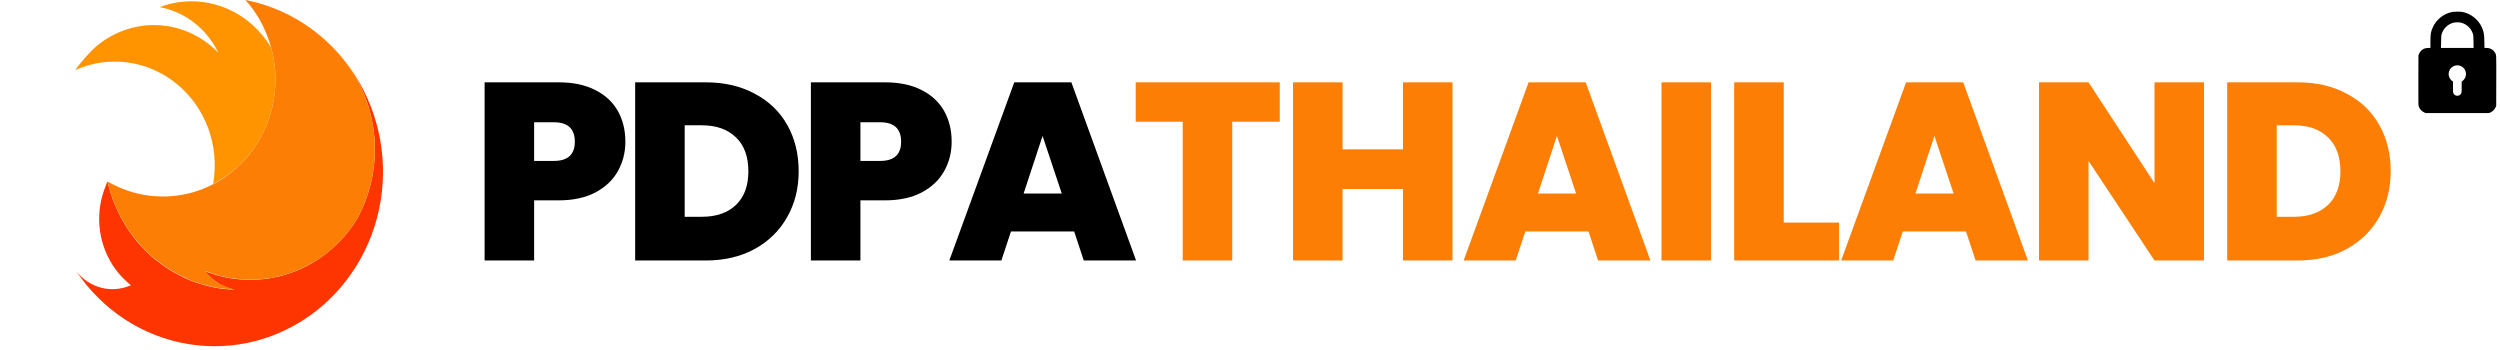 <svg width="643" height="90" viewBox="0 0 643 90" fill="none" xmlns="http://www.w3.org/2000/svg">
<path d="M70.186 14.019C70.108 13.659 70.002 13.308 69.905 12.947C69.809 12.587 69.789 12.457 69.722 12.216C68.426 10.036 66.812 8.077 64.938 6.408C61.715 3.505 57.8 1.55 53.601 0.745C49.402 -0.059 45.072 0.315 41.06 1.831C44.279 2.429 47.318 3.797 49.935 5.828C52.552 7.859 54.675 10.496 56.135 13.528L56.048 13.458C55.652 13.058 55.255 12.687 54.859 12.316C50.61 8.529 45.191 6.447 39.586 6.447C33.982 6.447 28.563 8.529 24.313 12.316C24.004 12.587 23.714 12.887 23.434 13.178C23.154 13.468 22.661 13.989 22.274 14.41C22.062 14.65 21.839 14.89 21.636 15.151C20.834 16.022 20.071 17.023 19.327 18.025C23.577 16.123 28.243 15.446 32.833 16.064C37.423 16.682 41.768 18.573 45.407 21.537C49.047 24.5 51.847 28.427 53.513 32.903C55.178 37.379 55.647 42.238 54.869 46.967C54.869 47.077 54.811 47.187 54.792 47.298C55.545 46.917 56.289 46.496 57.014 46.036C61.026 43.516 64.38 40.015 66.784 35.841C66.871 35.681 66.948 35.52 67.035 35.37C70.585 28.897 71.706 21.295 70.186 14.019Z" fill="#FF9400"/>
<path d="M88.739 15.762C89.348 16.553 89.918 17.364 90.46 18.195C94.102 23.789 96.159 30.33 96.396 37.074C96.634 43.818 95.042 50.496 91.803 56.351C88.228 62.183 83.009 66.736 76.853 69.39C70.698 72.045 63.903 72.674 57.391 71.192C55.791 70.828 54.221 70.335 52.695 69.72C53.661 70.968 54.832 72.03 56.154 72.855C57.46 73.658 58.893 74.214 60.387 74.497H59.788C59.008 74.457 58.225 74.387 57.44 74.287H57.333C55.822 74.096 54.324 73.802 52.849 73.406L52.617 73.336C51.912 73.145 51.216 72.935 50.52 72.695H50.462C49.718 72.424 48.974 72.144 48.24 71.823C47.554 71.523 46.868 71.203 46.191 70.822L45.785 70.622C45.099 70.251 44.413 69.871 43.746 69.46C43.08 69.049 42.5 68.659 41.891 68.228L41.736 68.098L41.553 67.988C41.05 67.627 40.586 67.247 40.074 66.856H40.007C35.914 63.495 32.601 59.224 30.314 54.358C29.976 53.647 29.667 52.926 29.348 52.195L29.116 51.584C28.894 50.993 28.691 50.412 28.507 49.821C28.449 49.641 28.381 49.461 28.333 49.281C28.111 48.569 27.908 47.838 27.734 47.117L27.618 46.677C27.618 46.677 26.951 48.379 26.797 48.83C25.586 52.209 25.217 55.849 25.723 59.415C26.23 62.981 27.596 66.356 29.696 69.23C30.833 70.789 32.173 72.177 33.677 73.356C31.28 74.427 28.612 74.658 26.077 74.013C23.542 73.367 21.281 71.881 19.636 69.781C22.963 74.741 27.222 78.955 32.158 82.169C37.094 85.383 42.605 87.531 48.361 88.485C54.118 89.439 60.001 89.179 65.657 87.721C71.314 86.262 76.629 83.635 81.283 79.997C85.937 76.359 89.834 71.785 92.742 66.549C95.649 61.313 97.506 55.522 98.202 49.524C98.899 43.526 98.419 37.444 96.793 31.643C95.167 25.841 92.428 20.44 88.739 15.762Z" fill="#FF3500"/>
<path d="M90.46 18.195C89.918 17.364 89.348 16.553 88.739 15.762C88.305 15.211 87.85 14.67 87.396 14.129C81.02 6.791 72.495 1.827 63.131 -0.001C63.834 0.788 64.499 1.614 65.122 2.472C65.644 3.193 66.088 3.944 66.571 4.705C67.941 7.041 69 9.558 69.722 12.186C69.789 12.427 69.847 12.677 69.905 12.917C69.963 13.158 70.108 13.628 70.186 13.989C71.714 21.275 70.592 28.889 67.035 35.37C66.948 35.52 66.871 35.681 66.784 35.841C64.679 39.514 61.839 42.676 58.454 45.114C57.981 45.455 57.488 45.775 57.014 46.116C56.289 46.577 55.545 46.997 54.792 47.378L54.627 47.478C52.998 48.303 51.3 48.973 49.554 49.481C42.179 51.567 34.308 50.556 27.647 46.667L27.763 47.107C27.937 47.828 28.14 48.559 28.362 49.27C28.41 49.451 28.478 49.631 28.536 49.811C28.72 50.402 28.923 50.983 29.145 51.574L29.377 52.185C29.667 52.916 29.976 53.637 30.343 54.348C31.097 55.937 31.963 57.467 32.933 58.925C33.416 59.666 33.899 60.377 34.479 61.078C36.129 63.2 38.006 65.122 40.074 66.806H40.142C40.625 67.197 41.108 67.577 41.62 67.938L41.765 68.048L41.92 68.168C42.529 68.599 43.138 69.009 43.775 69.4C44.413 69.79 45.128 70.191 45.814 70.562L46.22 70.762C46.897 71.112 47.583 71.433 48.269 71.763C49.003 72.084 49.747 72.364 50.492 72.635H50.549C51.245 72.875 51.941 73.085 52.646 73.276L52.878 73.346C54.353 73.742 55.85 74.036 57.362 74.227H57.468C58.254 74.327 59.037 74.397 59.817 74.437H60.416C59.307 74.224 58.228 73.863 57.208 73.366C56.86 73.185 56.522 73.005 56.183 72.795C54.861 71.969 53.69 70.908 52.724 69.66C54.25 70.275 55.821 70.767 57.42 71.132C58.019 71.273 58.609 71.383 59.208 71.483C63.985 72.289 68.875 71.981 73.522 70.581C78.169 69.181 82.457 66.725 86.072 63.391C86.662 62.84 87.242 62.26 87.792 61.659C89.297 60.033 90.641 58.255 91.803 56.351C95.042 50.496 96.634 43.818 96.396 37.074C96.159 30.33 94.102 23.789 90.46 18.195Z" fill="#FC7E05"/>
<path d="M329.155 21.175V31.315H316.935V67H304.195V31.315H292.105V21.175H329.155ZM373.584 21.175V67H360.844V48.605H345.309V67H332.569V21.175H345.309V38.4H360.844V21.175H373.584ZM408.564 59.525H392.314L389.844 67H376.454L393.159 21.175H407.849L424.489 67H411.034L408.564 59.525ZM405.379 49.775L400.439 34.955L395.564 49.775H405.379ZM440.082 21.175V67H427.342V21.175H440.082ZM458.777 57.25H473.012V67H446.037V21.175H458.777V57.25ZM505.655 59.525H489.405L486.935 67H473.545L490.25 21.175H504.94L521.58 67H508.125L505.655 59.525ZM502.47 49.775L497.53 34.955L492.655 49.775H502.47ZM566.878 67H554.138L537.173 41.39V67H524.433V21.175H537.173L554.138 47.11V21.175H566.878V67ZM590.97 21.175C595.78 21.175 599.983 22.15 603.58 24.1C607.22 26.007 610.015 28.693 611.965 32.16C613.915 35.627 614.89 39.592 614.89 44.055C614.89 48.475 613.893 52.418 611.9 55.885C609.95 59.352 607.155 62.082 603.515 64.075C599.918 66.025 595.737 67 590.97 67H572.835V21.175H590.97ZM589.995 55.755C593.722 55.755 596.647 54.737 598.77 52.7C600.893 50.663 601.955 47.782 601.955 44.055C601.955 40.285 600.893 37.382 598.77 35.345C596.647 33.265 593.722 32.225 589.995 32.225H585.575V55.755H589.995Z" fill="#FC7E05"/>
<path d="M160.845 36.45C160.845 39.223 160.195 41.758 158.895 44.055C157.638 46.308 155.71 48.128 153.11 49.515C150.553 50.858 147.412 51.53 143.685 51.53H137.38V67H124.64V21.175H143.685C147.368 21.175 150.488 21.825 153.045 23.125C155.645 24.425 157.595 26.223 158.895 28.52C160.195 30.817 160.845 33.46 160.845 36.45ZM142.45 41.39C146.047 41.39 147.845 39.743 147.845 36.45C147.845 33.113 146.047 31.445 142.45 31.445H137.38V41.39H142.45ZM181.498 21.175C186.308 21.175 190.512 22.15 194.108 24.1C197.748 26.007 200.543 28.693 202.493 32.16C204.443 35.627 205.418 39.592 205.418 44.055C205.418 48.475 204.422 52.418 202.428 55.885C200.478 59.352 197.683 62.082 194.043 64.075C190.447 66.025 186.265 67 181.498 67H163.363V21.175H181.498ZM180.523 55.755C184.25 55.755 187.175 54.737 189.298 52.7C191.422 50.663 192.483 47.782 192.483 44.055C192.483 40.285 191.422 37.382 189.298 35.345C187.175 33.265 184.25 32.225 180.523 32.225H176.103V55.755H180.523ZM244.766 36.45C244.766 39.223 244.116 41.758 242.816 44.055C241.559 46.308 239.631 48.128 237.031 49.515C234.474 50.858 231.333 51.53 227.606 51.53H221.301V67H208.561V21.175H227.606C231.289 21.175 234.409 21.825 236.966 23.125C239.566 24.425 241.516 26.223 242.816 28.52C244.116 30.817 244.766 33.46 244.766 36.45ZM226.371 41.39C229.968 41.39 231.766 39.743 231.766 36.45C231.766 33.113 229.968 31.445 226.371 31.445H221.301V41.39H226.371ZM276.274 59.525H260.024L257.554 67H244.164L260.869 21.175H275.559L292.199 67H278.744L276.274 59.525ZM273.089 49.775L268.149 34.955L263.274 49.775H273.089Z" fill="black"/>
<path d="M633.24 3.06C634.67 3.325 635.909 3.984 636.945 5.028C637.722 5.812 638.256 6.674 638.598 7.707C638.888 8.59 638.945 9.052 638.977 10.781L639.008 12.328H639.484C640.07 12.328 640.5 12.448 640.941 12.733C641.314 12.983 641.469 13.144 641.708 13.543C642.076 14.151 642.055 13.699 642.039 20.833L642.024 27.262L641.822 27.677C641.547 28.227 641.148 28.627 640.614 28.881L640.21 29.074H632.022H623.834L623.497 28.913C622.808 28.585 622.326 28.051 622.103 27.37C621.994 27.043 621.994 27.028 622.004 20.631L622.02 14.224L622.139 13.922C622.305 13.512 622.688 13.019 623.025 12.785C623.487 12.463 623.803 12.37 624.492 12.339L625.103 12.318V10.776C625.103 8.699 625.207 8.102 625.777 6.902C626.627 5.096 628.311 3.699 630.26 3.185C630.835 3.034 630.954 3.019 631.866 3.003C632.55 2.993 632.97 3.008 633.24 3.06ZM631.151 5.812C629.679 6.124 628.43 7.292 628 8.756C627.886 9.146 627.886 9.104 627.835 11.695L627.824 12.328H632.011H636.204L636.183 10.729C636.157 8.969 636.142 8.844 635.805 8.138C635.561 7.624 635.359 7.339 634.929 6.913C634.375 6.368 633.654 5.978 632.903 5.812C632.483 5.719 631.587 5.719 631.151 5.812ZM631.493 16.866C630.597 17.105 629.97 17.796 629.819 18.72C629.69 19.483 630.084 20.413 630.706 20.828L630.908 20.963V22.37C630.908 23.627 630.918 23.798 631.006 23.985C631.405 24.847 632.639 24.847 633.038 23.985C633.126 23.798 633.136 23.622 633.141 22.375V20.974L633.411 20.766C634.312 20.06 634.515 18.767 633.877 17.791C633.364 17.012 632.374 16.633 631.493 16.866Z" fill="black"/>
</svg>
